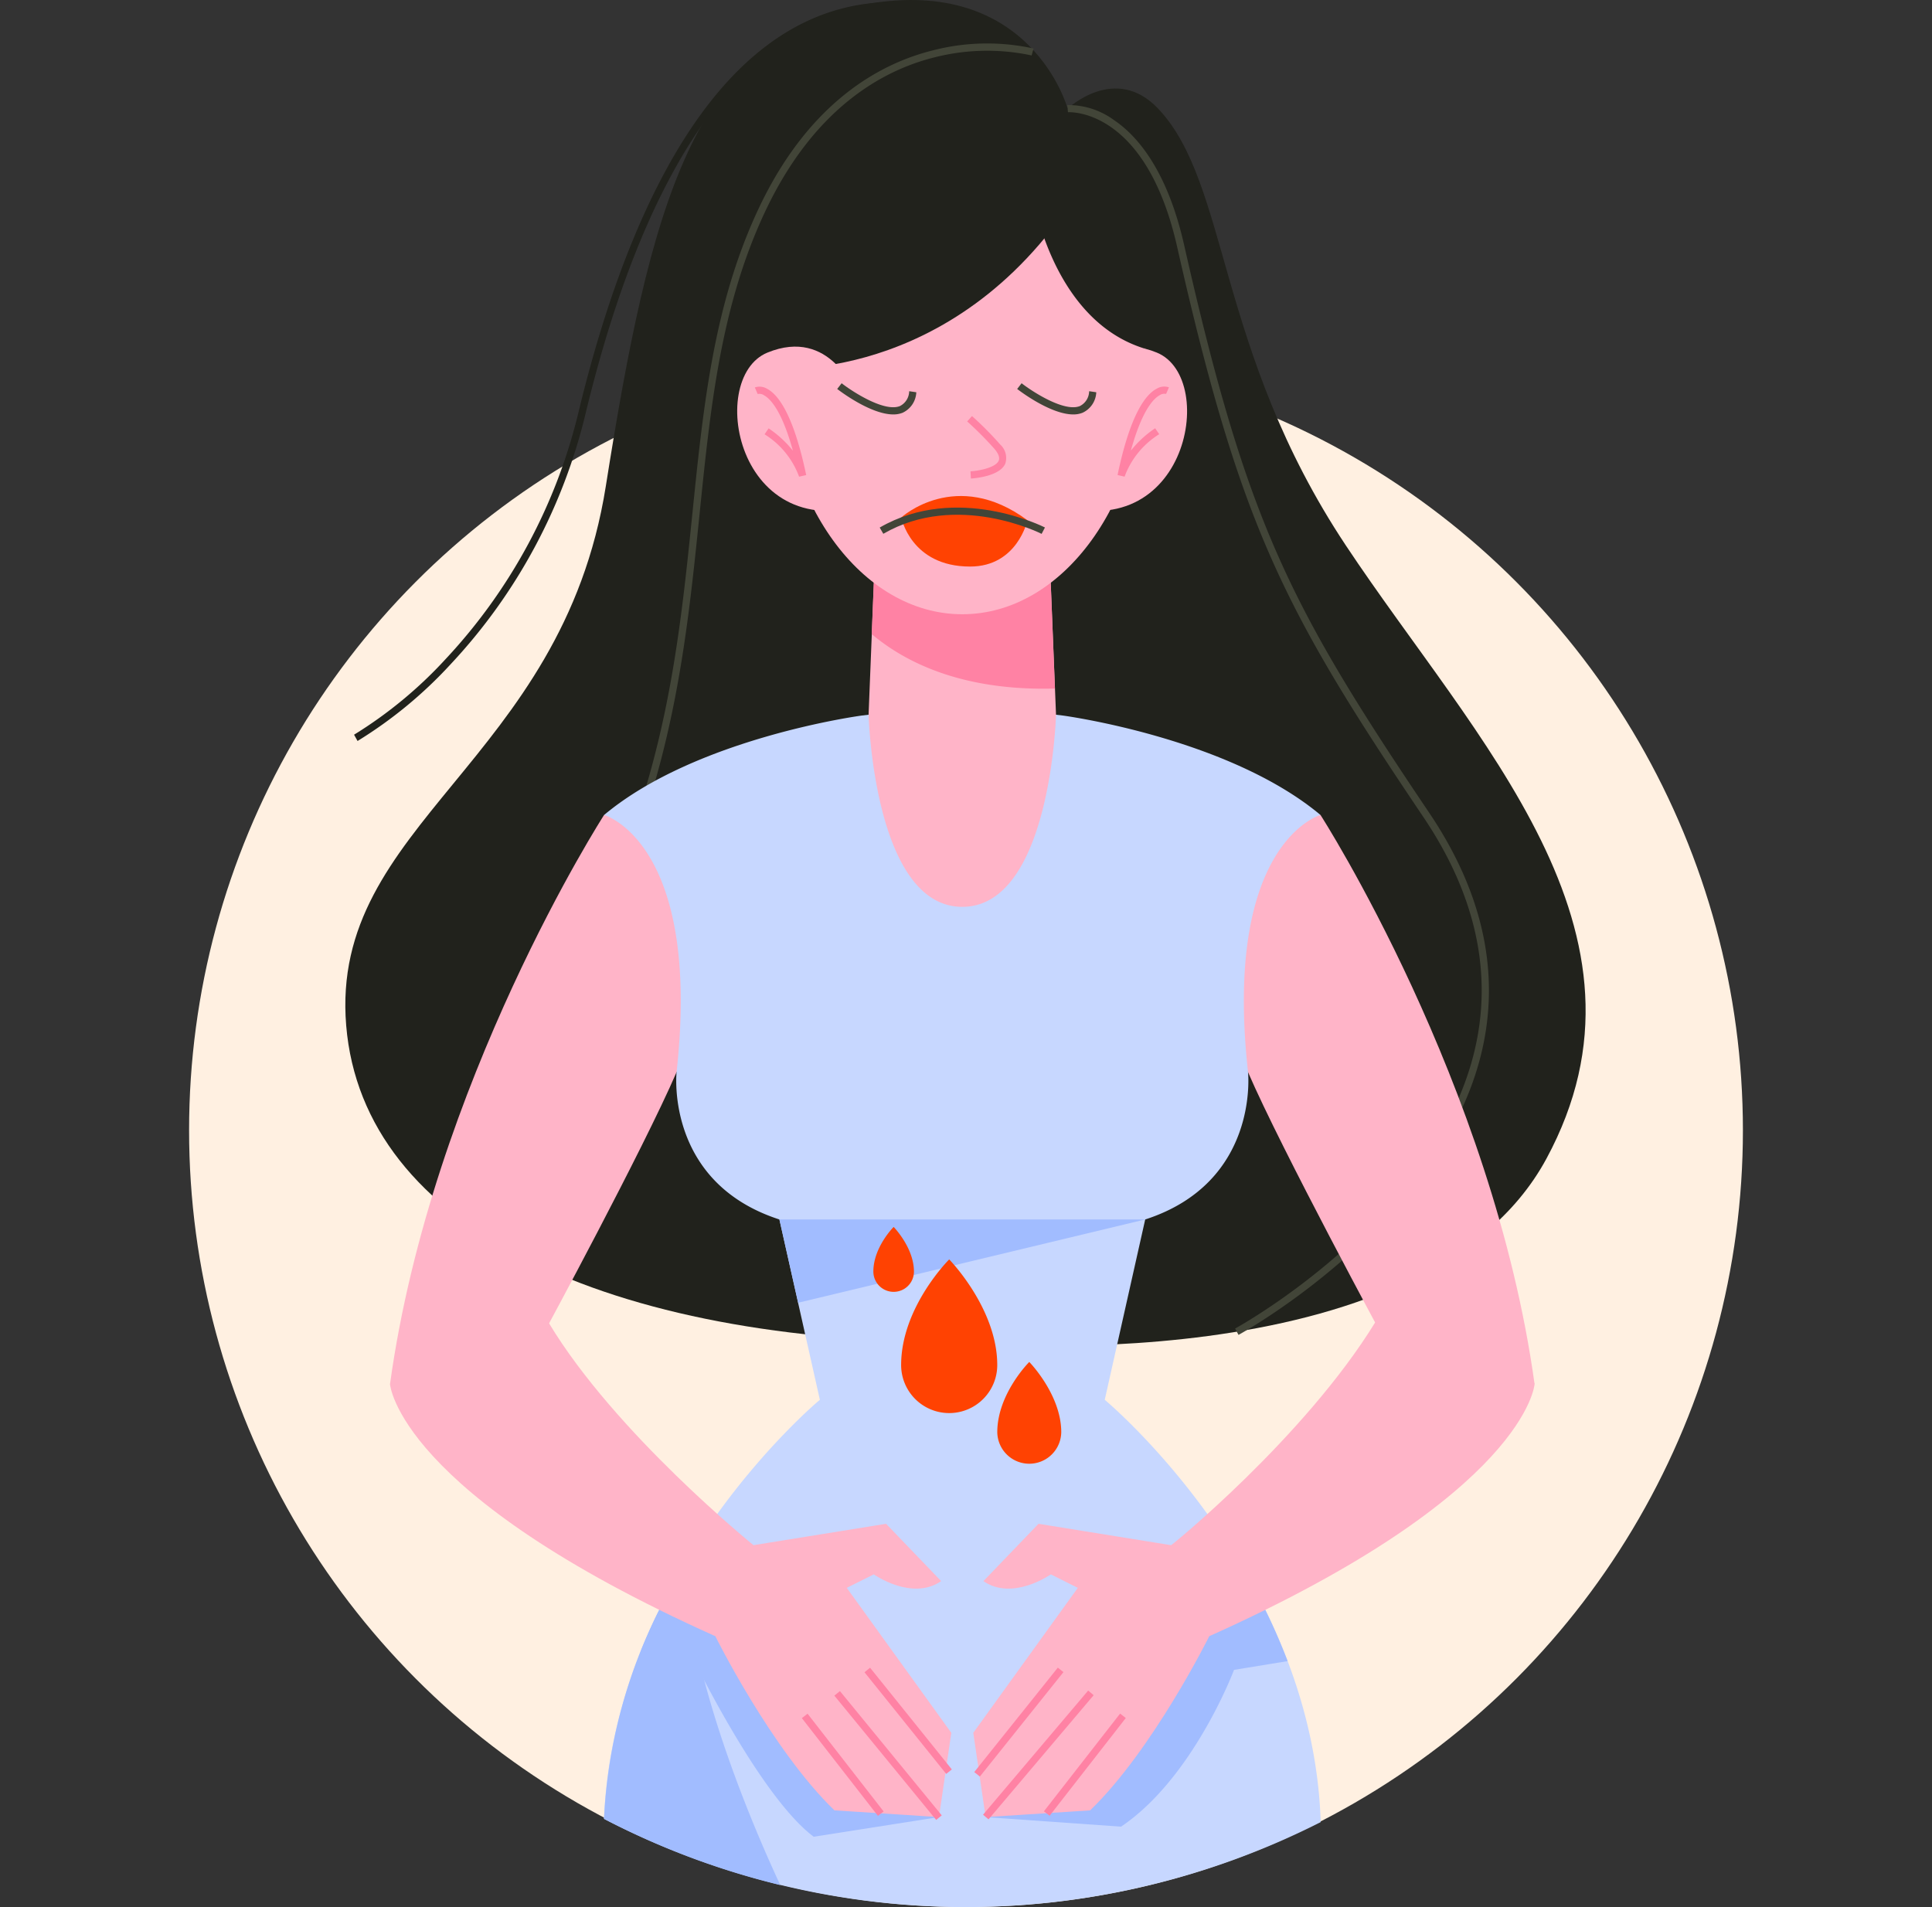 <svg xmlns="http://www.w3.org/2000/svg" width="235" height="232" viewBox="0 0 235 232"><rect x="0" y="0" width="235" height="232" fill="#333333" stroke="none"/><g transform="translate(-2759 452)"><rect width="235" height="232" transform="translate(2759 -452)" fill="#fff" opacity="0"/><g transform="translate(1038 416)"><g transform="translate(1516 -1038.082)"><g transform="translate(228 213.082)"><circle cx="94.5" cy="94.5" r="94.5" fill="#fff0e1"/></g></g><g transform="translate(1626.119 -1050.816)"><g transform="translate(136.881 182.817)"><g transform="translate(75.046 10.57)"><path d="M1782.862,1167.62l5.535,2.646s5.789-5.511,11.011,0c8.678,9.159,7.031,29.339,22.819,53.123s39.366,46.953,24.4,74.631-71.045,22.349-71.045,22.349l14.045-41.826-8.407-59.33Z" transform="translate(-1775.58 -1167.62)" fill="#21221c"/></g><g transform="translate(87.825 12.769)"><path d="M1833.642,1323.652l-.415-.772c.24-.13,24.051-13.194,29.065-33.553,2.337-9.488.261-19.137-6.167-28.677-17.113-25.4-22.291-35.533-29.957-69.4-3.84-16.958-13.173-16.344-13.27-16.337l-.079-.872a9.4,9.4,0,0,1,5.662,1.815c2.745,1.843,6.458,5.974,8.544,15.2,7.635,33.724,12.789,43.817,29.83,69.107,6.571,9.756,8.688,19.642,6.29,29.38C1858.033,1310.276,1833.886,1323.522,1833.642,1323.652Z" transform="translate(-1812.82 -1174.029)" fill="#424538"/></g><path d="M1644.744,1150.029s-4.416-16.293-24.6-12.693c-20.973,3.74-26.244,25.016-31.576,58.64s-33.625,41.006-31.576,65.61,31.779,38.546,74.94,38.546l-1.331-141.885,8.558-6.561Z" transform="translate(-1556.882 -1136.817)" fill="#21221c"/><g transform="translate(21.563 5.302)"><path d="M1624.206,1300.3c-.13-.082-3.184-2.117-4.173-8.294-1.3-8.126,1.486-19.209,8.287-32.939,8.809-17.782,10.466-34.026,12.068-49.739,1.328-13.026,2.584-25.328,8-36.892,6.153-13.139,14.92-17.761,21.189-19.33a26.341,26.341,0,0,1,12.295-.24l-.23.844a25.927,25.927,0,0,0-11.894.254c-6.074,1.527-14.573,6.036-20.568,18.839-5.353,11.43-6.6,23.66-7.92,36.607-1.609,15.788-3.277,32.115-12.154,50.038-8.325,16.807-9.066,26.837-8.225,32.294.9,5.847,3.775,7.8,3.8,7.817Z" transform="translate(-1619.721 -1152.269)" fill="#424538"/></g><g transform="translate(5.442 99.143)"><path d="M1591.541,1488.6s11.952-22.092,16.052-31.577l8.2-12.353-3.826-18.863-13.191-.069s-20.983,32.6-26.038,69.233Z" transform="translate(-1572.74 -1425.74)" fill="#ffb4c8"/></g><g transform="translate(101.602 99.143)"><path d="M1877.941,1489.916s-12.669-23.406-16.77-32.891l-8.2-12.353,3.826-18.863,13.191-.069s20.983,32.6,26.038,69.233Z" transform="translate(-1852.97 -1425.74)" fill="#ffb4c8"/></g><g transform="translate(31.47 86.433)"><path d="M1735.739,1401.41c-11.276-9.433-31.37-12.1-31.37-12.1l-5.216-.614-6.983,1.355-6.983-1.355-5.216.614s-20.095,2.666-31.37,12.1c0,0,11.893,3.318,8.815,31.285,0,0-1.434,13.41,12.508,17.923l4.921,21.937s-25.094,20.839-26.254,50.981a95.459,95.459,0,0,0,87.173.395c-.957-30.355-26.268-51.376-26.268-51.376l4.921-21.937c13.942-4.512,12.508-17.923,12.508-17.923C1723.849,1404.729,1735.739,1401.41,1735.739,1401.41Z" transform="translate(-1648.59 -1388.7)" fill="#c7d7ff"/></g><g transform="translate(63.647 63.689)"><path d="M1762.873,1325.079s-4.142-.158-4.6-.158a39.634,39.634,0,0,1-4.509-2.5,39.634,39.634,0,0,1-4.509,2.5c-.46,0-4.6.158-4.6.158l-1.537,1.723-.755,18.88s.638,23.368,11.4,23.368,11.4-23.368,11.4-23.368l-.755-18.88Z" transform="translate(-1742.36 -1322.42)" fill="#ffb4c8"/></g><g transform="translate(64.034 63.696)"><path d="M1748.455,1325.793c-.343,0-2.2.062-3.792.12l-.81.906-.364,9.063c4,3.38,10.94,6.942,22.284,6.623l-.628-15.682-.81-.906c-1.585-.055-3.449-.12-3.792-.12-.6,0-5.751-3.174-6.036-3.349-.01-.007-.014-.007-.014-.007a.037.037,0,0,1-.014.007C1754.206,1322.619,1749.056,1325.793,1748.455,1325.793Z" transform="translate(-1743.49 -1322.44)" fill="#ff82a4"/></g><g transform="translate(52.803 13.212)"><ellipse cx="22.246" cy="30.756" rx="22.246" ry="30.756" fill="#ffb4c8"/></g><g transform="translate(49.982 10.359)"><path d="M1703.309,1194.894l2.052,6.575s22.806,1.774,37.441-23.313v-5.2s-10.171-5.741-10.991-5.947-11.722,5.9-17.264,2.852c-.57-.312-6.523,8.428-6.726,9.042s-5.281,5.858-5.281,7.91S1703.309,1194.894,1703.309,1194.894Z" transform="translate(-1702.54 -1167.005)" fill="#21221c"/></g><g transform="translate(84.949 42.167)"><path d="M1807.542,1265.349s3.006-8.064,10.662-4.921,3.5,24.858-13.764,17.9Z" transform="translate(-1804.44 -1259.701)" fill="#ffb4c8"/></g><g transform="translate(47.669 42.167)"><path d="M1710.14,1265.349s-3.006-8.064-10.662-4.921-3.5,24.858,13.764,17.9Z" transform="translate(-1695.8 -1259.701)" fill="#ffb4c8"/></g><g transform="translate(52.803 148.351)"><path d="M1710.76,1569.14h44.492l-42.211,10.13Z" transform="translate(-1710.76 -1569.14)" fill="#a1bcff"/></g><g transform="translate(77.887 193.186)"><path d="M1816.5,1699.8l-8.925,2.169s-10.723,10.867-10.926,11.482-12.789,14.217-12.789,14.217l16.478,1.16c8.815-5.947,13.736-19.069,13.736-19.069l6.52-1.067A72.508,72.508,0,0,0,1816.5,1699.8Z" transform="translate(-1783.86 -1699.8)" fill="#a1bcff"/></g><g transform="translate(76.384 157.224)"><path d="M1847.756,1606.151s-.889,13.311-39.572,30.671c0,0-6.836,13.8-14.488,21.186l-12.714.82-1.5-10.253,12.714-17.634-3.281-1.64s-4.646,3.281-8.2.82l6.7-6.973,16.128,2.6c-.237.274,16.166-13.019,24.82-27.095C1837.314,1591.516,1842.187,1595.267,1847.756,1606.151Z" transform="translate(-1779.48 -1594.999)" fill="#ffb4c8"/></g><g transform="translate(35.979 192.414)"><path d="M1672.889,1699.739l-7.141-2.189a74.3,74.3,0,0,0-4.018,8.38l6.513,1.328s8.064,16.54,14.488,21.323l15.232-2.392L1676.444,1705Z" transform="translate(-1661.73 -1697.55)" fill="#a1bcff"/></g><g transform="translate(84.976 208.464)"><g transform="translate(0 0)"><rect width="15.071" height="0.878" transform="matrix(0.615, -0.789, 0.789, 0.615, 0, 11.888)" fill="#ff82a4"/></g></g><g transform="translate(77.573 205.655)"><g transform="translate(0 0)"><rect width="19.796" height="0.875" transform="matrix(0.646, -0.763, 0.763, 0.646, 0, 15.108)" fill="#ff82a4"/></g></g><g transform="translate(76.501 202.869)"><g transform="translate(0 0)"><rect width="16.275" height="0.875" transform="translate(0 12.708) rotate(-51.333)" fill="#ff82a4"/></g></g><g transform="translate(31.466 194.041)"><path d="M1670.023,1737.572c-7.354-15.833-10.665-28.835-10.8-33.344-.038-1.259-.027-1.939-.027-1.939l-.014.683-3.466.3a63.408,63.408,0,0,0-7.134,26.247A94.562,94.562,0,0,0,1670.023,1737.572Z" transform="translate(-1648.58 -1702.29)" fill="#a1bcff"/></g><g transform="translate(5.438 157.033)"><path d="M1572.73,1605.786s.889,13.311,39.572,30.671c0,0,6.836,13.8,14.488,21.186l12.714.82,1.5-10.253-12.714-17.634,3.281-1.64s4.646,3.281,8.2.82l-6.7-6.973-16.128,2.6s-16.8-13.592-24.865-26.989C1584.843,1591.127,1580.073,1594.054,1572.73,1605.786Z" transform="translate(-1572.73 -1594.443)" fill="#ffb4c8"/></g><g transform="translate(55.535 208.475)"><g transform="translate(0 0)"><rect width="0.878" height="15.071" transform="matrix(0.789, -0.614, 0.614, 0.789, 0, 0.54)" fill="#ff82a4"/></g></g><g transform="translate(59.488 205.724)"><g transform="translate(0 0)"><rect width="0.875" height="19.535" transform="matrix(0.774, -0.634, 0.634, 0.774, 0, 0.555)" fill="#ff82a4"/></g></g><g transform="translate(63.151 202.883)"><g transform="translate(0 0)"><rect width="0.875" height="15.871" transform="translate(0 0.548) rotate(-38.793)" fill="#ff82a4"/></g></g><g transform="translate(75.643 50.615)"><path d="M1777.773,1291.917l-.051-.875c1.139-.069,3.078-.477,3.431-1.29.154-.357-.007-.83-.487-1.41a42.451,42.451,0,0,0-3.346-3.37l.587-.652a41.214,41.214,0,0,1,3.435,3.466,2.217,2.217,0,0,1,.614,2.32C1781.276,1291.67,1778.13,1291.9,1777.773,1291.917Z" transform="translate(-1777.32 -1284.32)" fill="#ff82a4"/></g><g transform="translate(93.936 47.029)"><path d="M1831.484,1284.827l-.854-.2c1.558-7.474,3.459-9.842,4.78-10.511a1.742,1.742,0,0,1,1.469-.154l-.347.8a1.014,1.014,0,0,0-.786.161c-.779.432-2.165,1.894-3.5,6.736a13.174,13.174,0,0,1,2.955-2.721l.494.724A10.219,10.219,0,0,0,1831.484,1284.827Z" transform="translate(-1830.63 -1273.87)" fill="#ff82a4"/></g><g transform="translate(49.807 47.036)"><path d="M1707.421,1284.839a10.208,10.208,0,0,0-4.2-5.154l.494-.724a13.176,13.176,0,0,1,2.955,2.721c-1.338-4.845-2.725-6.3-3.5-6.736a1,1,0,0,0-.786-.161l-.347-.8a1.75,1.75,0,0,1,1.469.151c1.318.672,3.219,3.04,4.78,10.511Z" transform="translate(-1702.03 -1273.888)" fill="#ff82a4"/></g><g transform="translate(1.067 0.245)"><path d="M1560.415,1227.428l-.425-.765a52.339,52.339,0,0,0,11.135-9.2,66.761,66.761,0,0,0,16.193-30.156c3.8-15.685,8.829-27.884,14.961-36.26,8.016-10.95,17.875-15.277,29.295-12.865l-.182.858c-11.053-2.337-20.613,1.877-28.406,12.525-6.063,8.284-11.049,20.38-14.817,35.948a67.636,67.636,0,0,1-16.433,30.578A53.005,53.005,0,0,1,1560.415,1227.428Z" transform="translate(-1559.99 -1137.531)" fill="#21221c"/></g><g transform="translate(59.834 46.628)"><path d="M1738.072,1276.488c-2.8,0-6.636-2.951-6.822-3.1l.539-.693c1.328,1.029,5.192,3.538,7.086,2.776a2.052,2.052,0,0,0,1.129-1.808l.868.127a2.885,2.885,0,0,1-1.668,2.495A3.016,3.016,0,0,1,1738.072,1276.488Z" transform="translate(-1731.25 -1272.7)" fill="#424538"/></g><g transform="translate(81.724 46.628)"><path d="M1801.862,1276.488c-2.8,0-6.636-2.951-6.822-3.1l.539-.693c1.328,1.029,5.188,3.538,7.086,2.776a2.052,2.052,0,0,0,1.129-1.808l.868.127a2.875,2.875,0,0,1-1.671,2.495A2.986,2.986,0,0,1,1801.862,1276.488Z" transform="translate(-1795.04 -1272.7)" fill="#424538"/></g><g transform="translate(65.002 60.341)"><g transform="translate(2.629)"><path d="M1753.97,1315.265s6.647-6.084,15.342.346c0,0-1.208,5.631-6.973,5.631C1755.116,1321.243,1753.97,1315.265,1753.97,1315.265Z" transform="translate(-1753.97 -1312.661)" fill="#ff4202"/></g><g transform="translate(0 1.405)"><path d="M1766.007,1319.956c-.1-.052-10.291-5.2-19.257-.01l-.439-.758c9.389-5.435,19.992-.065,20.1-.01Z" transform="translate(-1746.31 -1316.756)" fill="#424538"/></g></g><g transform="translate(83.597 18.795)"><path d="M1800.5,1196.431s2.241,15.294,13.671,18.78l2.735-11.4s-6.005-6.458-6.334-7.381-1.664-3.486-1.87-3.895-3.466-1.112-3.936-.913a24.708,24.708,0,0,0-3.648,4.3C1801.118,1196.225,1800.5,1196.431,1800.5,1196.431Z" transform="translate(-1800.5 -1191.589)" fill="#21221c"/></g></g><g transform="translate(201.111 332.076)"><g transform="translate(3.38 3.949)"><path d="M1767.672,1608.69c0-6.884-5.846-12.85-5.846-12.85s-5.846,5.812-5.846,12.85a5.846,5.846,0,0,0,11.692,0Z" transform="translate(-1755.98 -1595.84)" fill="#ff4202"/></g><g transform="translate(15.076 16.426)"><path d="M1797.911,1640.822c0-4.582-3.891-8.552-3.891-8.552s-3.891,3.87-3.891,8.552a3.891,3.891,0,0,0,7.781,0Z" transform="translate(-1790.13 -1632.27)" fill="#ff4202"/></g><path d="M1751.049,1589.738c0-2.908-2.469-5.428-2.469-5.428s-2.469,2.456-2.469,5.428a2.469,2.469,0,1,0,4.939,0Z" transform="translate(-1746.11 -1584.31)" fill="#ff4202"/></g></g></g></g></svg>